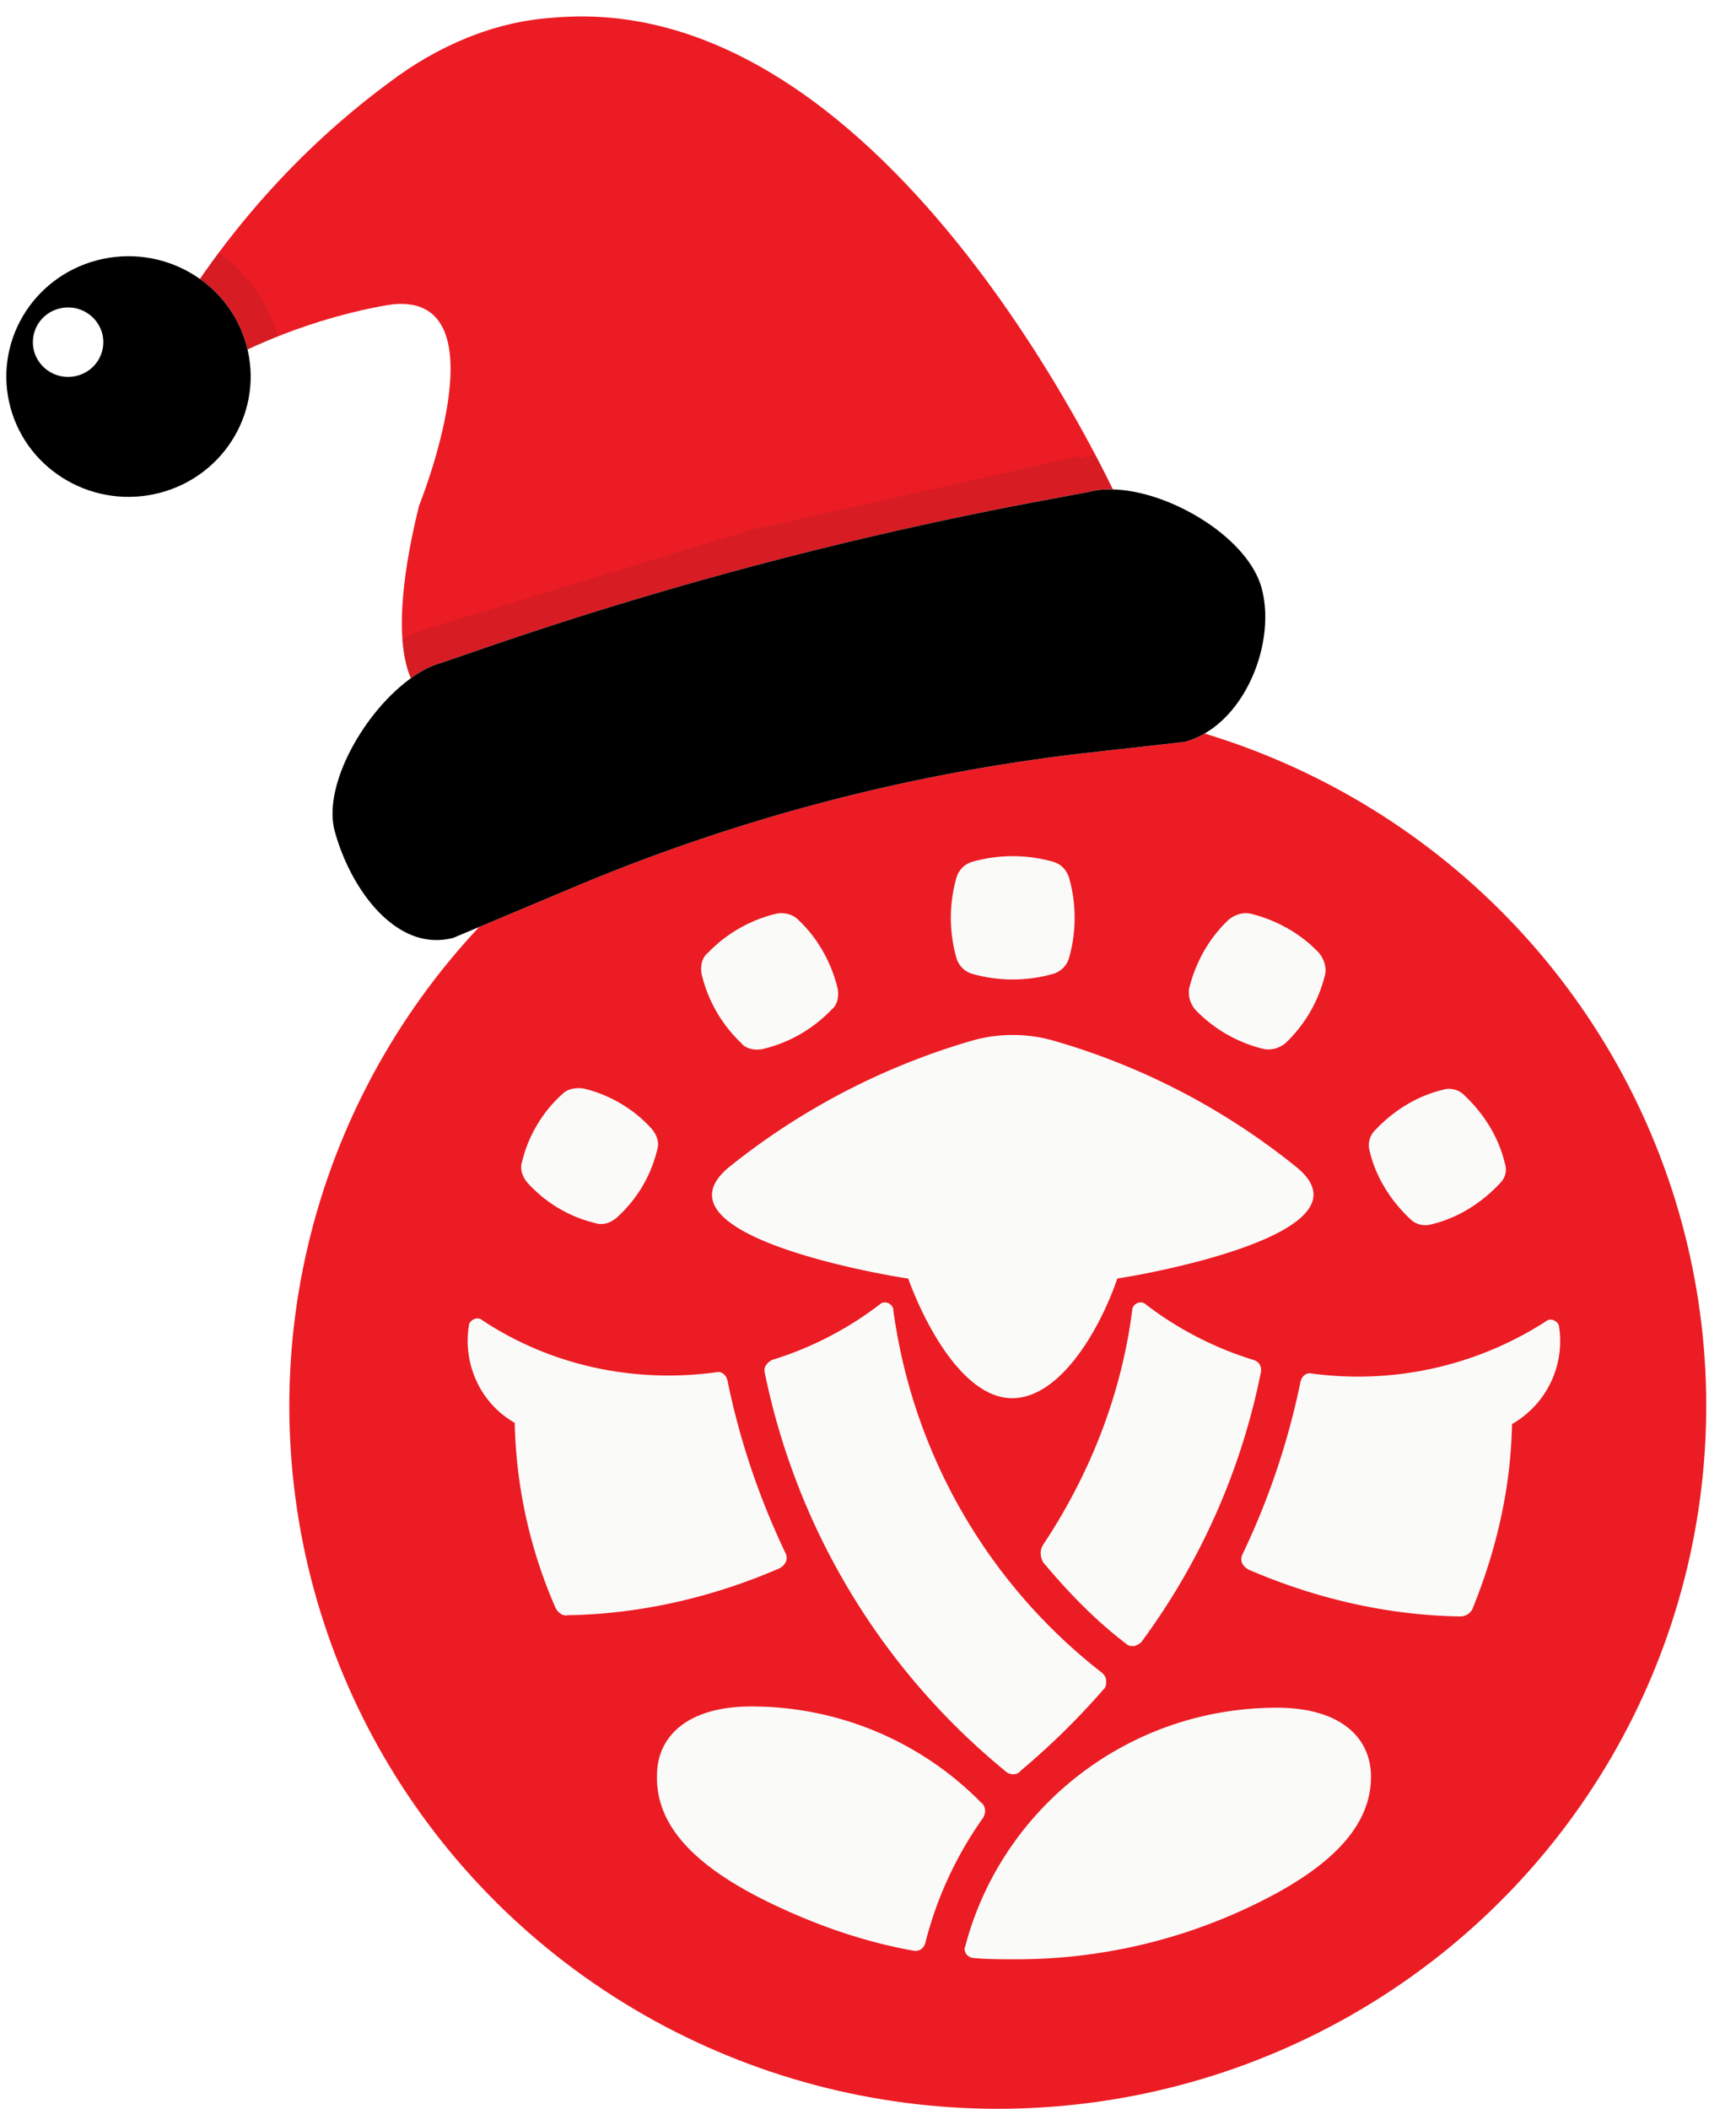 <svg xmlns="http://www.w3.org/2000/svg" xmlns:xlink="http://www.w3.org/1999/xlink" width="42" height="51" viewBox="0 0 42 51">
    <defs>
        <path id="a" d="M10.698 16.025l1.057-.364a95.112 95.112 0 0 1 13.436-3.548l1.15-.215c1.373-.363 3.8.92 4.182 2.325.367 1.351-.441 3.343-1.868 3.72l-2.283.256a45.167 45.167 0 0 0-12.462 3.245l-2.942 1.237c-1.372.362-2.487-1.173-2.869-2.578-.368-1.351 1.227-3.716 2.6-4.078z"/>
        <filter id="b" width="117.7%" height="136.7%" x="-8.9%" y="-18.4%" filterUnits="objectBoundingBox">
            <feGaussianBlur in="SourceAlpha" result="shadowBlurInner1" stdDeviation="2"/>
            <feOffset in="shadowBlurInner1" result="shadowOffsetInner1"/>
            <feComposite in="shadowOffsetInner1" in2="SourceAlpha" k2="-1" k3="1" operator="arithmetic" result="shadowInnerInner1"/>
            <feColorMatrix in="shadowInnerInner1" values="0 0 0 0 0 0 0 0 0 0 0 0 0 0 0 0 0 0 0.198 0"/>
        </filter>
        <path id="c" d="M3.874 11.917c-1.576.416-3.197-.505-3.62-2.057-.422-1.552.514-3.148 2.09-3.564 1.577-.416 3.197.506 3.62 2.058.422 1.552-.514 3.147-2.09 3.563z"/>
        <filter id="d" width="167.7%" height="168.7%" x="-33.8%" y="-34.4%" filterUnits="objectBoundingBox">
            <feGaussianBlur in="SourceAlpha" result="shadowBlurInner1" stdDeviation="2"/>
            <feOffset in="shadowBlurInner1" result="shadowOffsetInner1"/>
            <feComposite in="shadowOffsetInner1" in2="SourceAlpha" k2="-1" k3="1" operator="arithmetic" result="shadowInnerInner1"/>
            <feColorMatrix in="shadowInnerInner1" values="0 0 0 0 0 0 0 0 0 0 0 0 0 0 0 0 0 0 0.206 0"/>
        </filter>
    </defs>
    <g fill="none" fill-rule="evenodd">
        <g transform="translate(7 17)">
            <ellipse cx="17.14" cy="17" fill="#EC1C24" rx="17.14" ry="17"/>
            <g fill="#FAFAF9">
                <path d="M18.864 4.228c.18.626.18 1.312 0 1.938a.564.564 0 0 1-.39.388 3.594 3.594 0 0 1-1.945 0 .564.564 0 0 1-.39-.388 3.555 3.555 0 0 1 0-1.938.564.564 0 0 1 .39-.388 3.594 3.594 0 0 1 1.946 0c.21.06.33.209.39.388zM7.13 9.328c.629.149 1.227.507 1.647.984.12.149.18.328.12.507a3.209 3.209 0 0 1-.989 1.64c-.15.12-.329.18-.509.12a3.225 3.225 0 0 1-1.646-.985c-.12-.149-.18-.328-.12-.507.15-.626.51-1.223.988-1.64.12-.12.33-.15.509-.12zm5.179-4.086c.479.447.808 1.044.958 1.67.03.179 0 .388-.15.507a3.387 3.387 0 0 1-1.676.954c-.18.03-.39 0-.51-.149a3.368 3.368 0 0 1-.957-1.67c-.03-.179 0-.388.15-.507a3.387 3.387 0 0 1 1.676-.954c.21-.03.39.03.509.149zm16.974 6.382c-.449.477-1.018.835-1.646.984a.52.52 0 0 1-.51-.119c-.478-.447-.838-1.014-.987-1.64a.515.515 0 0 1 .12-.507c.448-.478 1.017-.835 1.646-.985.18-.06.39 0 .509.12.479.447.838 1.014.988 1.64.06.18.03.358-.12.507zm-4.221-5.07a3.368 3.368 0 0 1-.958 1.67.647.647 0 0 1-.509.15 3.387 3.387 0 0 1-1.676-.955.641.641 0 0 1-.15-.507c.15-.626.479-1.223.958-1.67.15-.12.33-.18.509-.15.629.15 1.227.478 1.676.955.12.15.18.328.15.507zM18.235 20.363c1.108-1.67 1.886-3.58 2.156-5.667 0-.09.06-.15.12-.179.06-.03.15-.03.21.03a8.302 8.302 0 0 0 2.604 1.342c.12.03.21.15.18.298a16.364 16.364 0 0 1-2.875 6.502c-.03.06-.12.09-.18.12-.09 0-.149 0-.209-.06-.748-.567-1.407-1.253-2.006-1.969-.06-.119-.09-.268 0-.417zM17.307 25.82a16.8 16.8 0 0 1-5.807-9.633c-.03-.119.06-.238.18-.298a8.302 8.302 0 0 0 2.604-1.342c.06-.06.15-.06.21-.03s.12.09.12.18a13.39 13.39 0 0 0 5.058 8.767c.06.06.09.12.09.18 0 .089 0 .149-.06.208a17.809 17.809 0 0 1-2.005 1.969c-.09.119-.27.119-.39 0zM29.581 17.44a2.308 2.308 0 0 0 1.138-2.356c0-.06-.06-.12-.12-.15a.185.185 0 0 0-.21.03 8.398 8.398 0 0 1-5.657 1.253c-.12-.03-.24.06-.27.209a18.059 18.059 0 0 1-1.407 4.175c-.03.06-.03.15 0 .21.03.059.09.118.15.148 1.587.686 3.323 1.104 5.12 1.134.119 0 .239-.06.298-.18.57-1.401.928-2.892.958-4.473z"/>
                <path d="M20.032 13.92c.628-.089 6.346-1.103 4.31-2.713a16.665 16.665 0 0 0-5.867-3.043 3.594 3.594 0 0 0-1.946 0 16.925 16.925 0 0 0-5.867 3.043c-2.036 1.64 3.682 2.624 4.31 2.714.45 1.222 1.377 2.893 2.515 2.893 1.168 0 2.126-1.67 2.545-2.893zM6.44 21.884a11.763 11.763 0 0 1-.987-4.474c-.839-.477-1.258-1.431-1.108-2.356 0-.06.06-.12.12-.15.06-.029.15-.029.21.03 1.676 1.104 3.681 1.522 5.657 1.253.12-.03.24.06.27.21.299 1.46.778 2.862 1.407 4.174.03.06.03.15 0 .21a.36.36 0 0 1-.15.148c-1.587.686-3.323 1.104-5.12 1.134-.119.03-.239-.06-.299-.18zM23.265 29.101a13.164 13.164 0 0 1-5.718 1.283c-.33 0-.659 0-.988-.03-.06 0-.12-.03-.18-.09-.03-.06-.06-.119-.03-.178.869-3.34 3.922-5.786 7.544-5.786 1.527 0 2.276.715 2.276 1.67 0 1.193-.958 2.207-2.904 3.131zM11.8 29.101c1.017.478 2.125.865 3.292 1.074.15.03.27-.06.3-.209a9.042 9.042 0 0 1 1.377-2.982c.09-.12.09-.298-.03-.388a7.79 7.79 0 0 0-5.569-2.326c-1.526 0-2.275.716-2.275 1.67-.03 1.223.928 2.237 2.904 3.161z"/>
            </g>
        </g>
        <g fill-rule="nonzero">
            <path fill="#EC1C24" d="M3.88 8.266C5.714 5.06 7.94 3.082 9.41 1.999c1.171-.888 2.54-1.48 3.985-1.572 8.217-.72 13.782 11.945 13.782 11.945l-16.906 4.46s-1.14-.51-.134-4.598c0 0 2.077-5.124-.62-4.876 0 0-2.903.36-5.558 2.277l-.079-1.37z"/>
            <path fill="#231F20" d="M26.121 11.087l.384-.101c.4.821.657 1.333.657 1.333l-16.906 4.46s-.403-.183-.532-1.308c.205-.112.464-.238.739-.31l7.753-2.359 7.89-1.769.015.054z" opacity=".1"/>
            <g>
                <use fill="#FFF" xlink:href="#a"/>
                <use fill="#000" filter="url(#b)" xlink:href="#a"/>
            </g>
            <path fill="#231F20" d="M3.889 8.298c.424-.82.933-1.545 1.402-2.2.658.476 1.212 1.215 1.437 2.04-.848.342-1.831.838-2.754 1.553l-.085-1.393z" opacity=".1"/>
            <g>
                <use fill="#FFF" xlink:href="#c"/>
                <use fill="#000" filter="url(#d)" xlink:href="#c"/>
            </g>
            <path fill="#FFF" d="M1.868 9.086a.854.854 0 0 1-1.044-.593.838.838 0 0 1 .603-1.028.854.854 0 0 1 1.044.593.838.838 0 0 1-.603 1.028z"/>
        </g>
    </g>
</svg>
